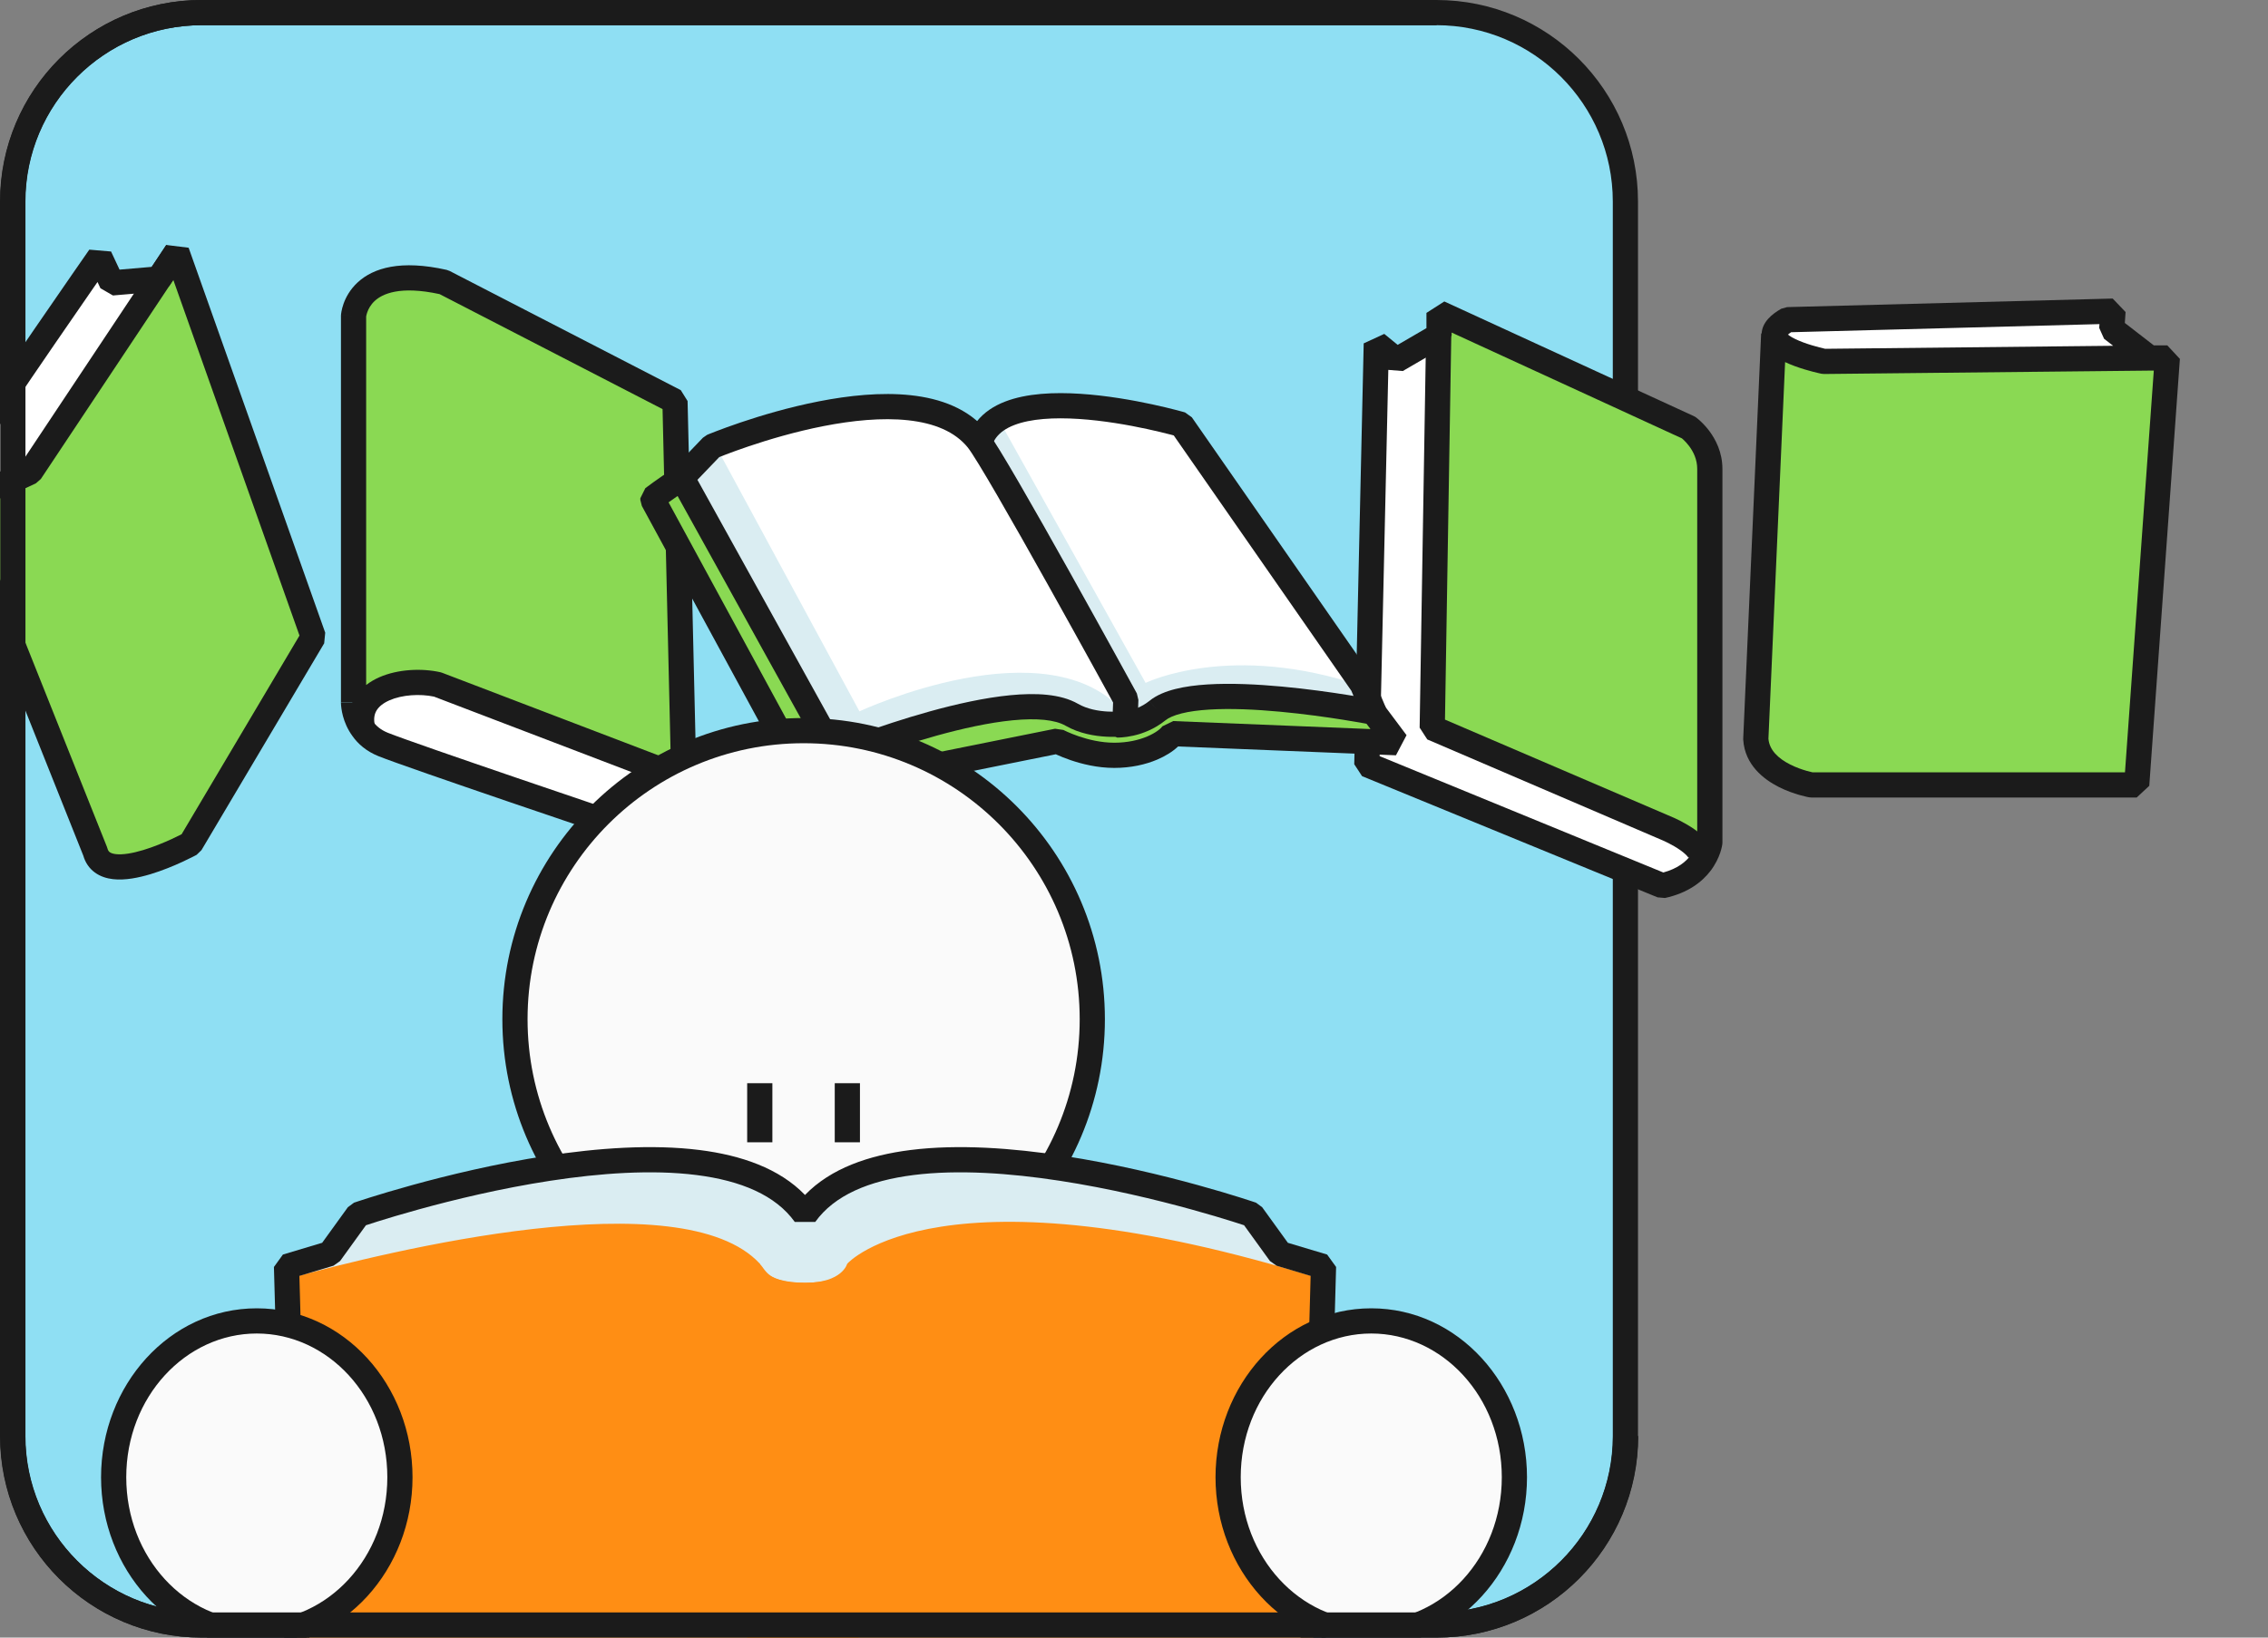 <svg width="180" height="130" viewBox="0 0 180 130" fill="none" xmlns="http://www.w3.org/2000/svg">
<rect x="0" y="0" width="180" height="130" fill="#808080" stroke="none"/>
<g clip-path="url(#clip0_3204_224)">
<path d="M114 1H16C7.716 1 1 7.716 1 16V114C1 122.284 7.716 129 16 129H114C122.284 129 129 122.284 129 114V16C129 7.716 122.284 1 114 1Z" fill="#8FDFF3"/>
<path d="M114 2C121.72 2 128 8.28 128 16V114C128 121.72 121.72 128 114 128H16C8.28 128 2 121.72 2 114V16C2 8.28 8.28 2 16 2H114ZM114 0H16C7.16 0 0 7.16 0 16V114C0 122.84 7.16 130 16 130H114C122.84 130 130 122.84 130 114V16C130 7.16 122.84 0 114 0Z" fill="#1B1B1B"/>
<path d="M14.029 20L24.869 50.56L15.129 66.98C15.129 66.98 8.369 70.67 7.559 67.6L-3.881 38.93C-3.071 40.18 2.409 37.47 2.409 37.47L12.609 22.14L14.029 20Z" fill="#8AD953"/>
<path d="M12.608 22.14L2.408 37.47C2.408 37.47 -3.072 40.18 -3.882 38.93C-4.102 38.59 -3.972 37.96 -3.302 36.91C-0.032 31.78 7.908 20.39 7.908 20.39L8.878 22.46L12.539 22.09L12.608 22.14Z" fill="white"/>
<path fill-rule="evenodd" clip-rule="evenodd" d="M13.195 19.447L14.862 20.553L13.441 22.694L3.241 38.024L2.852 38.366L2.409 37.47C2.852 38.366 2.852 38.366 2.852 38.366L2.85 38.367L2.846 38.369L2.833 38.376L2.783 38.4C2.74 38.421 2.678 38.451 2.599 38.488C2.442 38.562 2.218 38.666 1.947 38.787C1.406 39.028 0.67 39.339 -0.099 39.611C-0.855 39.879 -1.697 40.13 -2.433 40.221C-2.798 40.267 -3.199 40.282 -3.575 40.207C-3.953 40.131 -4.42 39.938 -4.721 39.474L-3.042 38.386C-3.118 38.269 -3.207 38.24 -3.207 38.24C-3.207 38.24 -3.199 38.242 -3.182 38.246C-3.104 38.261 -2.943 38.27 -2.681 38.237C-2.161 38.172 -1.481 37.979 -0.767 37.726C-0.064 37.477 0.62 37.189 1.133 36.96C1.379 36.851 1.583 36.756 1.728 36.688L13.195 19.447Z" fill="#1B1B1B"/>
<path fill-rule="evenodd" clip-rule="evenodd" d="M12.042 21.185L9.488 21.404L8.814 19.966L7.088 19.818L7.908 20.39C7.088 19.818 7.088 19.818 7.088 19.818L6.74 20.319C6.516 20.64 6.193 21.106 5.795 21.68C4.998 22.829 3.903 24.415 2.705 26.16C0.312 29.648 -2.499 33.791 -4.145 36.372M12.042 21.185L13.195 19.447L14.971 19.666L25.811 50.226L25.728 51.07L15.988 67.49L15.607 67.858L15.128 66.98C15.607 67.858 15.608 67.858 15.607 67.858L15.606 67.858L15.605 67.859L15.6 67.862L15.582 67.871L15.52 67.905C15.466 67.933 15.388 67.974 15.29 68.024C15.094 68.124 14.815 68.261 14.478 68.417C13.809 68.725 12.892 69.111 11.935 69.399C11.002 69.679 9.923 69.901 8.969 69.792C8.48 69.736 7.967 69.586 7.524 69.26C7.081 68.935 6.77 68.479 6.609 67.92L-4.783 39.369C-5.044 38.89 -5.008 38.362 -4.891 37.928C-4.765 37.455 -4.504 36.936 -4.145 36.372M14.413 66.226L23.769 50.453L13.755 22.221L13.441 22.693L12.694 23.136L8.964 23.456L7.973 22.884L7.739 22.386C7.644 22.522 7.544 22.667 7.438 22.819C6.644 23.966 5.55 25.549 4.354 27.292C1.959 30.782 -0.834 34.899 -2.458 37.447C-2.769 37.934 -2.909 38.255 -2.96 38.445C-2.968 38.475 -2.973 38.498 -2.976 38.516L-2.953 38.559L8.487 67.229L8.525 67.345C8.572 67.523 8.643 67.601 8.708 67.649C8.79 67.709 8.938 67.775 9.197 67.805C9.738 67.867 10.501 67.742 11.359 67.484C12.193 67.233 13.017 66.888 13.641 66.6C13.95 66.458 14.206 66.331 14.383 66.241C14.393 66.236 14.403 66.231 14.413 66.226ZM-3.042 38.387C-3.023 38.417 -3.009 38.444 -3 38.468L-3.042 38.387Z" fill="#1B1B1B"/>
<path d="M53.34 61.45L34.73 54.34C32.14 53.76 28.06 54.65 28.78 57.84C28.15 56.98 28.07 56.06 28.06 55.82V25.08C28.06 25.08 28.33 20.85 35.23 22.4L53.57 31.86L54.27 61.8L53.34 61.45Z" fill="#8AD953"/>
<path d="M34.73 54.34L53.34 61.45L49 63.8V65.52C49 65.52 32.76 60.04 30.41 59.1C29.64 58.79 29.12 58.33 28.78 57.84C28.06 54.65 32.14 53.76 34.73 54.34Z" fill="white"/>
<path fill-rule="evenodd" clip-rule="evenodd" d="M29.06 25.134V54.38C29.385 54.126 29.744 53.922 30.113 53.76C31.593 53.112 33.483 53.036 34.949 53.364L35.087 53.406L53.236 60.34L52.584 32.477L34.887 23.348C31.71 22.66 30.332 23.34 29.738 23.892C29.416 24.191 29.244 24.522 29.152 24.78C29.106 24.909 29.081 25.015 29.068 25.083C29.064 25.104 29.062 25.121 29.06 25.134ZM27.968 55.77H27.06V25.08L27.062 25.016L28.06 25.08C27.062 25.016 27.062 25.015 27.062 25.015L27.062 25.013L27.063 25.009L27.063 25L27.065 24.978C27.067 24.96 27.069 24.939 27.072 24.914C27.078 24.864 27.087 24.798 27.102 24.719C27.131 24.562 27.181 24.35 27.268 24.107C27.442 23.62 27.769 22.991 28.377 22.426C29.636 21.257 31.815 20.608 35.449 21.424L35.688 21.511L54.029 30.971L54.57 31.837L55.27 61.777L53.918 62.736L52.988 62.386L52.983 62.384L34.444 55.301C33.33 55.067 31.921 55.152 30.915 55.592C30.412 55.812 30.078 56.091 29.893 56.39C29.724 56.666 29.626 57.047 29.756 57.62L27.805 58.06C27.615 57.221 27.677 56.446 27.968 55.77Z" fill="#1B1B1B"/>
<path fill-rule="evenodd" clip-rule="evenodd" d="M27.06 55.82V55.77H29.06V55.796C29.07 55.979 29.142 56.642 29.587 57.249L29.602 57.27C29.831 57.601 30.196 57.936 30.783 58.172C31.929 58.63 36.54 60.223 40.91 61.716C43.086 62.46 45.188 63.174 46.747 63.702C47.219 63.862 47.641 64.005 48 64.126V63.8L48.524 62.921L52.859 60.573L52.944 60.526L53.916 62.274L53.816 62.329L50 64.396V65.52L48.68 66.468L49 65.52C48.68 66.468 48.681 66.468 48.68 66.468L47.977 66.23C47.529 66.078 46.885 65.861 46.105 65.596C44.545 65.068 42.441 64.353 40.263 63.609C35.927 62.127 31.244 60.511 30.039 60.029L30.037 60.028C29.089 59.646 28.416 59.065 27.966 58.421C27.174 57.333 27.075 56.188 27.061 55.862L27.06 55.82Z" fill="#1B1B1B"/>
<path d="M135.7 37.22V66.88C135.7 66.88 135.61 67.68 134.95 68.54L134.92 68.52C135.67 67.21 132.39 65.81 132.39 65.81L113.67 57.78L114.18 26.64L114.21 26.62V24.84L134.01 33.94C134.01 33.94 135.7 35.16 135.7 37.22Z" fill="#8AD953"/>
<path d="M132.39 65.81C132.39 65.81 135.67 67.21 134.92 68.52L134.95 68.54C134.41 69.24 133.49 69.97 131.93 70.31L108.48 60.69L109.23 27.28L110.83 28.59L114.18 26.64L113.67 57.78L132.39 65.81Z" fill="white"/>
<path fill-rule="evenodd" clip-rule="evenodd" d="M113.21 24.84L114.628 23.931L134.428 33.032L134.595 33.129L134.01 33.94C134.595 33.129 134.595 33.129 134.595 33.129L134.597 33.13L134.598 33.131L134.602 33.134L134.61 33.14L134.635 33.159C134.655 33.174 134.681 33.194 134.712 33.219C134.773 33.269 134.856 33.339 134.953 33.429C135.146 33.607 135.4 33.868 135.655 34.207C136.16 34.88 136.7 35.907 136.7 37.22V66.88L136.694 66.992L135.7 66.88C136.694 66.992 136.694 66.992 136.694 66.992L136.693 66.995L136.693 66.998L136.692 67.005L136.69 67.023C136.688 67.037 136.686 67.054 136.682 67.073C136.676 67.113 136.667 67.164 136.654 67.226C136.628 67.349 136.586 67.515 136.519 67.711C136.385 68.101 136.151 68.617 135.743 69.149L135.742 69.151C135.059 70.036 133.935 70.897 132.143 71.287L131.55 71.235L108.1 61.615L107.48 60.668L108.23 27.258L109.863 26.506L110.927 27.377L113.21 26.048V24.84ZM134.7 66.798V37.22C134.7 36.474 134.395 35.86 134.055 35.408C133.887 35.184 133.719 35.011 133.595 34.897C133.551 34.856 133.513 34.823 133.484 34.799L115.21 26.4V26.62L114.765 27.452L114.735 27.472L114.683 27.504L111.333 29.454L110.196 29.364L110.184 29.353L109.495 60.026L132.009 69.262C133.151 68.953 133.79 68.406 134.157 67.931C134.409 67.602 134.55 67.289 134.626 67.064C134.664 66.953 134.686 66.865 134.697 66.811C134.698 66.807 134.699 66.802 134.7 66.798Z" fill="#1B1B1B"/>
<path fill-rule="evenodd" clip-rule="evenodd" d="M112.67 57.764L113.18 26.624L115.18 26.657L114.681 57.126L132.783 64.891L132.784 64.891L132.788 64.893L132.798 64.897L132.832 64.912C132.86 64.925 132.9 64.942 132.95 64.965C133.048 65.011 133.185 65.077 133.347 65.159C133.667 65.323 134.098 65.564 134.514 65.858C134.913 66.14 135.377 66.527 135.683 67.005C136.01 67.516 136.221 68.26 135.788 69.017L134.052 68.023C134.015 68.088 134.035 68.144 134.034 68.144C134.034 68.144 134.027 68.127 133.999 68.083C133.901 67.93 133.686 67.722 133.359 67.49C133.048 67.27 132.706 67.079 132.434 66.939C132.3 66.87 132.187 66.816 132.109 66.78C132.07 66.762 132.04 66.749 132.021 66.74L132.001 66.731L131.997 66.73L131.996 66.729L113.276 58.699L112.67 57.764Z" fill="#1B1B1B"/>
<path d="M170.6 28.42H172.01L169.58 62.31H143.76C143.76 62.31 139.53 61.58 139.35 58.66L140.77 26.57H140.81C140.81 27.89 144.76 28.69 144.76 28.69L170.6 28.42Z" fill="#8AD953"/>
<path d="M170.6 28.42L144.76 28.69C144.76 28.69 140.81 27.89 140.81 26.57C140.81 26.21 141.11 25.81 141.86 25.38L167.7 24.7L167.6 26.1L170.6 28.42Z" fill="white"/>
<path fill-rule="evenodd" clip-rule="evenodd" d="M141.834 24.38L167.674 23.7L168.697 24.771L168.636 25.637L170.942 27.42H172.01L173.007 28.491L170.577 62.382L169.58 63.31H143.76L143.59 63.295L143.76 62.31C143.59 63.295 143.59 63.295 143.59 63.295L143.587 63.295L143.582 63.294L143.567 63.291C143.556 63.289 143.54 63.286 143.521 63.282C143.482 63.275 143.428 63.264 143.362 63.249C143.229 63.22 143.043 63.175 142.822 63.112C142.382 62.986 141.784 62.783 141.17 62.472C139.989 61.873 138.475 60.724 138.352 58.721L138.351 58.616L139.77 26.548V26.47H139.813C139.864 25.574 140.604 24.947 141.363 24.512L141.834 24.38ZM141.675 28.745C141.931 28.866 142.192 28.972 142.438 29.063C142.974 29.261 143.503 29.412 143.893 29.513C144.089 29.563 144.253 29.602 144.369 29.628C144.428 29.642 144.474 29.652 144.507 29.659L144.545 29.667L144.556 29.669L144.56 29.67L144.561 29.67C144.561 29.67 144.561 29.67 144.76 28.69L144.561 29.67L144.77 29.69L170.605 29.42H170.936L168.649 61.31H143.856C143.839 61.306 143.818 61.302 143.794 61.297C143.695 61.275 143.549 61.239 143.371 61.189C143.012 61.086 142.541 60.925 142.075 60.688C141.113 60.2 140.429 59.539 140.352 58.646L141.675 28.745ZM167.711 27.45L166.988 26.891L166.603 26.029L166.624 25.729L142.153 26.373C142.04 26.447 141.959 26.511 141.901 26.563C141.928 26.586 141.962 26.611 142.003 26.64C142.269 26.828 142.669 27.016 143.132 27.187C143.583 27.354 144.042 27.485 144.393 27.576C144.567 27.621 144.711 27.655 144.811 27.678C144.829 27.682 144.846 27.686 144.861 27.689L167.711 27.45Z" fill="#1B1B1B"/>
<path d="M51.82 39.688L64.36 62.77L83.93 58.83C83.93 58.83 86.04 59.96 88.43 59.96C90.82 59.96 92.52 59 93.07 58.24L110.83 58.96L92.64 34.67C92.64 34.67 79.41 31.38 77.58 36.31C77.58 36.31 66.04 28.85 51.82 39.55V39.688Z" fill="#8AD953"/>
<path fill-rule="evenodd" clip-rule="evenodd" d="M92.881 33.7C92.881 33.7 92.881 33.7 92.64 34.67L92.881 33.7L93.441 34.071L111.631 58.361L110.79 59.959L93.499 59.258C93.073 59.663 92.493 60.026 91.829 60.306C90.913 60.694 89.758 60.96 88.43 60.96C87.087 60.96 85.847 60.645 84.96 60.341C84.513 60.188 84.145 60.035 83.886 59.918C83.855 59.904 83.824 59.89 83.796 59.877L64.557 63.75L63.481 63.247L50.941 40.165L50.82 39.688V39.55L51.219 38.751C58.545 33.238 65.244 32.369 70.145 32.924C72.584 33.2 74.56 33.826 75.933 34.386C76.434 34.59 76.856 34.787 77.191 34.955C77.967 33.919 79.191 33.331 80.456 33.005C82.101 32.583 84.046 32.538 85.855 32.643C87.677 32.749 89.431 33.014 90.724 33.249C91.372 33.367 91.907 33.479 92.283 33.562C92.471 33.603 92.618 33.637 92.72 33.661C92.771 33.673 92.81 33.682 92.837 33.689L92.869 33.697L92.877 33.699L92.88 33.699L92.881 33.7ZM77.037 37.15L77.037 37.15L77.02 37.139C77.004 37.129 76.976 37.112 76.938 37.09C76.862 37.045 76.744 36.977 76.586 36.893C76.27 36.724 75.794 36.489 75.177 36.237C73.941 35.733 72.144 35.163 69.92 34.911C65.634 34.426 59.697 35.116 53.062 39.878L64.886 61.644L83.733 57.85L84.402 57.948C84.402 57.948 84.402 57.948 84.402 57.948L84.402 57.949L84.413 57.954C84.424 57.96 84.443 57.97 84.469 57.983C84.522 58.008 84.602 58.047 84.708 58.095C84.919 58.19 85.228 58.319 85.607 58.449C86.373 58.711 87.383 58.96 88.43 58.96C89.492 58.96 90.382 58.747 91.051 58.464C91.743 58.171 92.128 57.836 92.26 57.654L93.111 57.241L108.769 57.876L92.058 35.561C91.997 35.547 91.929 35.532 91.853 35.515C91.498 35.437 90.986 35.33 90.365 35.217C89.12 34.99 87.452 34.74 85.738 34.64C84.01 34.539 82.305 34.595 80.954 34.943C79.588 35.294 78.808 35.877 78.518 36.658L77.038 37.149C77.038 37.15 77.038 37.15 77.038 37.15L77.037 37.15Z" fill="#1B1B1B"/>
<path d="M77.6 36.31L88.68 57.55C88.68 57.55 90.38 57.6 91.86 56.41C95.09 53.8 109.06 56.55 109.06 56.55L108.13 54.35L93.77 33.7C93.77 33.7 77.6 28.99 77.6 36.31Z" fill="white"/>
<path fill-rule="evenodd" clip-rule="evenodd" d="M79.234 33.257L90.92 54.21C90.92 54.21 97.674 50.891 108.192 54.496L109.06 56.55C109.06 56.55 95.09 53.8 91.86 56.41C90.38 57.6 88.68 57.55 88.68 57.55L77.6 36.31C77.6 34.869 78.227 33.894 79.234 33.257Z" fill="#DAEDF2"/>
<path fill-rule="evenodd" clip-rule="evenodd" d="M94.049 32.74C94.049 32.74 94.05 32.74 93.77 33.7L94.049 32.74L94.591 33.129L108.951 53.779L109.051 53.961L109.981 56.161L108.867 57.531L108.865 57.531L108.858 57.529L108.83 57.524L108.716 57.502C108.616 57.483 108.467 57.456 108.276 57.421C107.893 57.352 107.342 57.256 106.669 57.149C105.323 56.934 103.498 56.675 101.579 56.497C99.653 56.318 97.662 56.224 95.972 56.329C95.127 56.381 94.382 56.482 93.771 56.636C93.149 56.793 92.734 56.989 92.489 57.188L92.487 57.189C91.596 57.906 90.647 58.243 89.933 58.402C89.574 58.482 89.267 58.519 89.045 58.536C88.933 58.545 88.842 58.548 88.775 58.55C88.742 58.55 88.715 58.55 88.694 58.55L88.667 58.55L88.658 58.55L88.654 58.55L88.652 58.55C88.652 58.55 88.651 58.55 88.68 57.55L88.651 58.55L87.793 58.013L76.713 36.773L77.6 36.31H76.6C76.6 35.199 76.912 34.25 77.504 33.484C78.087 32.73 78.889 32.221 79.765 31.882C81.489 31.213 83.688 31.128 85.75 31.262C87.839 31.398 89.913 31.768 91.454 32.101C92.228 32.268 92.873 32.426 93.326 32.544C93.552 32.602 93.731 32.651 93.855 32.685C93.916 32.702 93.964 32.715 93.997 32.725L94.035 32.736L94.045 32.739L94.049 32.74ZM78.607 36.078L89.259 56.497C89.333 56.484 89.413 56.469 89.497 56.45C90.003 56.337 90.644 56.104 91.233 55.631L91.86 56.41L91.231 55.632C91.794 55.178 92.522 54.889 93.281 54.697C94.053 54.502 94.929 54.39 95.848 54.333C97.686 54.219 99.793 54.323 101.764 54.505C103.74 54.689 105.61 54.954 106.984 55.174C107.137 55.198 107.283 55.222 107.423 55.245L107.25 54.835L93.155 34.567C93.062 34.542 92.952 34.513 92.825 34.48C92.393 34.368 91.775 34.216 91.032 34.056C89.542 33.734 87.574 33.385 85.62 33.258C83.639 33.129 81.796 33.239 80.488 33.746C79.848 33.995 79.387 34.319 79.086 34.708C78.826 35.044 78.644 35.48 78.607 36.078Z" fill="#1B1B1B"/>
<path d="M89.28 57.44C89.28 57.44 86.89 57.79 85.06 56.74C80.65 54.2 66.37 60.04 66.37 60.04L54.12 37.93L56.51 35.44C56.51 35.44 72.57 28.7 77.59 34.9C79.04 36.68 89.35 55.53 89.35 55.53L89.28 57.45V57.44Z" fill="white"/>
<path fill-rule="evenodd" clip-rule="evenodd" d="M85.06 56.74C86.89 57.79 89.28 57.44 89.28 57.44V57.45L89.309 56.651C83.232 49.452 68.21 56.47 68.21 56.47L56.769 35.335C56.6 35.402 56.51 35.44 56.51 35.44L54.12 37.93L66.37 60.04C66.37 60.04 80.65 54.2 85.06 56.74Z" fill="#DAEDF2"/>
<path fill-rule="evenodd" clip-rule="evenodd" d="M57.084 36.286L55.352 38.09L66.82 58.789C67.209 58.639 67.723 58.446 68.331 58.227C69.754 57.713 71.702 57.054 73.794 56.474C75.88 55.895 78.142 55.387 80.183 55.189C82.168 54.996 84.165 55.071 85.558 55.873C86.281 56.288 87.159 56.446 87.909 56.485C88.053 56.493 88.189 56.496 88.314 56.496L88.341 55.769L88.028 55.198C87.743 54.679 87.335 53.937 86.841 53.04C85.852 51.246 84.519 48.836 83.141 46.37C81.763 43.904 80.341 41.387 79.174 39.376C78.591 38.37 78.074 37.496 77.659 36.82C77.231 36.122 76.946 35.693 76.815 35.532L76.813 35.529C75.79 34.266 74.146 33.588 72.071 33.363C70.001 33.138 67.634 33.381 65.36 33.826C63.096 34.27 60.976 34.905 59.418 35.431C58.64 35.694 58.006 35.928 57.568 36.096C57.361 36.176 57.198 36.24 57.084 36.286ZM89.35 55.53L90.227 55.05L90.349 55.566L90.279 57.486L89.284 57.468C89.425 58.429 89.425 58.429 89.424 58.43L89.422 58.43L89.419 58.43L89.409 58.432L89.38 58.435C89.356 58.439 89.323 58.443 89.282 58.447C89.2 58.456 89.085 58.467 88.943 58.476C88.659 58.495 88.263 58.507 87.803 58.482C86.901 58.435 85.669 58.242 84.562 57.607L84.561 57.607C83.75 57.139 82.308 56.992 80.376 57.179C78.499 57.362 76.363 57.837 74.329 58.401C72.3 58.964 70.402 59.605 69.01 60.108C68.314 60.359 67.746 60.574 67.354 60.726C67.157 60.803 67.005 60.863 66.902 60.904C66.851 60.924 66.812 60.94 66.786 60.95L66.757 60.962L66.749 60.965L65.495 60.525L53.245 38.415L53.399 37.238L55.789 34.748L56.123 34.518L56.51 35.44C56.123 34.518 56.123 34.518 56.123 34.518L56.128 34.516L56.138 34.512L56.176 34.496C56.209 34.483 56.256 34.463 56.318 34.438C56.442 34.388 56.622 34.317 56.852 34.229C57.312 34.053 57.971 33.809 58.778 33.536C60.388 32.992 62.597 32.33 64.975 31.864C67.344 31.399 69.933 31.119 72.286 31.375C74.634 31.629 76.88 32.434 78.367 34.271C78.598 34.555 78.952 35.103 79.364 35.775C79.791 36.471 80.317 37.361 80.904 38.373C82.079 40.397 83.507 42.925 84.887 45.395C86.267 47.864 87.603 50.278 88.592 52.074C89.087 52.972 89.496 53.716 89.781 54.236C89.923 54.495 90.035 54.699 90.111 54.837L90.227 55.05C90.228 55.05 90.227 55.05 89.35 55.53Z" fill="#1B1B1B"/>
<path d="M63.78 103.82C76.433 103.82 86.69 93.563 86.69 80.91C86.69 68.257 76.433 58 63.78 58C51.127 58 40.87 68.257 40.87 80.91C40.87 93.563 51.127 103.82 63.78 103.82Z" fill="#FAFAFA"/>
<path fill-rule="evenodd" clip-rule="evenodd" d="M63.78 59C51.679 59 41.87 68.809 41.87 80.91C41.87 93.011 51.679 102.82 63.78 102.82C75.881 102.82 85.69 93.011 85.69 80.91C85.69 68.809 75.881 59 63.78 59ZM39.87 80.91C39.87 67.705 50.575 57 63.78 57C76.985 57 87.69 67.705 87.69 80.91C87.69 94.115 76.985 104.82 63.78 104.82C50.575 104.82 39.87 94.115 39.87 80.91Z" fill="#1B1B1B"/>
<path d="M104.09 134.64L105.04 100.55L101.6 99.52L99.36 96.42C99.36 96.42 70.9 86.62 63.89 96.42C56.88 86.62 28.42 96.42 28.42 96.42L26.18 99.52L22.74 100.55L23.69 134.64" fill="#DAEDF2"/>
<path fill-rule="evenodd" clip-rule="evenodd" d="M105.011 101.58L104.09 134.64H23.69L22.767 101.538C31.001 99.257 54.105 93.624 60.3 100.31C60.3 100.31 60.46 101.83 63.89 101.83C67.32 101.83 67.25 100.31 67.25 100.31C67.25 100.31 74.572 92.061 105.011 101.58Z" fill="#FF8E14"/>
<path d="M60.3 100.31L59.29 101.14V139.84L68.16 137.87V101.3L67.24 100.32C67.24 100.32 66.86 101.84 63.88 101.84C60.9 101.84 60.83 100.86 60.29 100.32L60.3 100.31Z" fill="#FF8E14"/>
<path fill-rule="evenodd" clip-rule="evenodd" d="M63.89 94.862C61.846 92.744 58.807 91.707 55.515 91.293C51.73 90.817 47.411 91.138 43.375 91.757C39.328 92.377 35.511 93.306 32.711 94.078C31.309 94.464 30.158 94.812 29.357 95.064C28.956 95.19 28.642 95.292 28.428 95.363C28.321 95.398 28.238 95.426 28.182 95.445L28.118 95.466L28.101 95.472L28.095 95.474C28.095 95.474 28.094 95.475 28.42 96.42L28.095 95.474L27.609 95.834L25.568 98.659L22.453 99.592L21.74 100.578L22.69 134.668L24.69 134.612L23.761 101.288L26.467 100.478L26.991 100.106L29.042 97.266C29.047 97.265 29.051 97.263 29.055 97.262C29.261 97.194 29.565 97.095 29.956 96.972C30.739 96.726 31.866 96.385 33.242 96.006C35.997 95.247 39.733 94.338 43.678 93.734C47.633 93.127 51.743 92.835 55.266 93.278C58.811 93.724 61.564 94.887 63.077 97.002H64.703C66.216 94.887 68.969 93.724 72.514 93.278C76.036 92.835 80.147 93.127 84.102 93.734C88.047 94.338 91.783 95.247 94.538 96.006C95.914 96.385 97.041 96.726 97.824 96.972C98.215 97.095 98.519 97.194 98.725 97.262C98.729 97.263 98.734 97.265 98.737 97.266L100.789 100.106L101.313 100.478L104.019 101.288L103.09 134.612L105.09 134.668L106.04 100.578L105.327 99.592L102.212 98.659L100.171 95.834L99.686 95.475L99.36 96.42C99.686 95.475 99.686 95.475 99.686 95.475L99.683 95.474L99.662 95.466L99.598 95.445C99.542 95.426 99.459 95.398 99.352 95.363C99.138 95.292 98.824 95.19 98.423 95.064C97.622 94.812 96.471 94.464 95.069 94.078C92.268 93.306 88.452 92.377 84.405 91.757C80.369 91.138 76.05 90.817 72.265 91.293C68.973 91.707 65.933 92.744 63.89 94.862Z" fill="#1B1B1B"/>
<path fill-rule="evenodd" clip-rule="evenodd" d="M59.3 90.68V85.99H61.3V90.68H59.3Z" fill="#1B1B1B"/>
<path fill-rule="evenodd" clip-rule="evenodd" d="M66.25 90.68V85.99H68.25V90.68H66.25Z" fill="#1B1B1B"/>
<path d="M20.38 129.68C26.654 129.68 31.74 124.124 31.74 117.27C31.74 110.416 26.654 104.86 20.38 104.86C14.106 104.86 9.02 110.416 9.02 117.27C9.02 124.124 14.106 129.68 20.38 129.68Z" fill="#FAFAFA"/>
<path fill-rule="evenodd" clip-rule="evenodd" d="M20.38 105.86C14.74 105.86 10.02 110.883 10.02 117.27C10.02 123.656 14.74 128.68 20.38 128.68C26.02 128.68 30.74 123.656 30.74 117.27C30.74 110.883 26.02 105.86 20.38 105.86ZM8.02 117.27C8.02 109.949 13.472 103.86 20.38 103.86C27.288 103.86 32.74 109.949 32.74 117.27C32.74 124.591 27.288 130.68 20.38 130.68C13.472 130.68 8.02 124.591 8.02 117.27Z" fill="#1B1B1B"/>
<path d="M108.83 129.68C115.104 129.68 120.19 124.124 120.19 117.27C120.19 110.416 115.104 104.86 108.83 104.86C102.556 104.86 97.47 110.416 97.47 117.27C97.47 124.124 102.556 129.68 108.83 129.68Z" fill="#FAFAFA"/>
<path fill-rule="evenodd" clip-rule="evenodd" d="M108.83 105.86C103.19 105.86 98.47 110.883 98.47 117.27C98.47 123.656 103.19 128.68 108.83 128.68C114.47 128.68 119.19 123.656 119.19 117.27C119.19 110.883 114.47 105.86 108.83 105.86ZM96.47 117.27C96.47 109.949 101.922 103.86 108.83 103.86C115.738 103.86 121.19 109.949 121.19 117.27C121.19 124.591 115.738 130.68 108.83 130.68C101.922 130.68 96.47 124.591 96.47 117.27Z" fill="#1B1B1B"/>
<path d="M114.02 128C121.74 128 128.02 121.72 128.02 114H130.02C130.02 122.84 122.86 130 114.02 130H16.02C7.18 130 0.02 122.84 0.02 114V16C0.02 7.16 7.18 0 16.02 0H114.02V2H16.02C8.3 2 2.02 8.28 2.02 16V114C2.02 121.72 8.3 128 16.02 128H114.02Z" fill="#1B1B1B"/>
</g>
<defs>
<clipPath id="clip0_3204_224">
<rect width="180" height="130" fill="white"/>
</clipPath>
</defs>
</svg>
